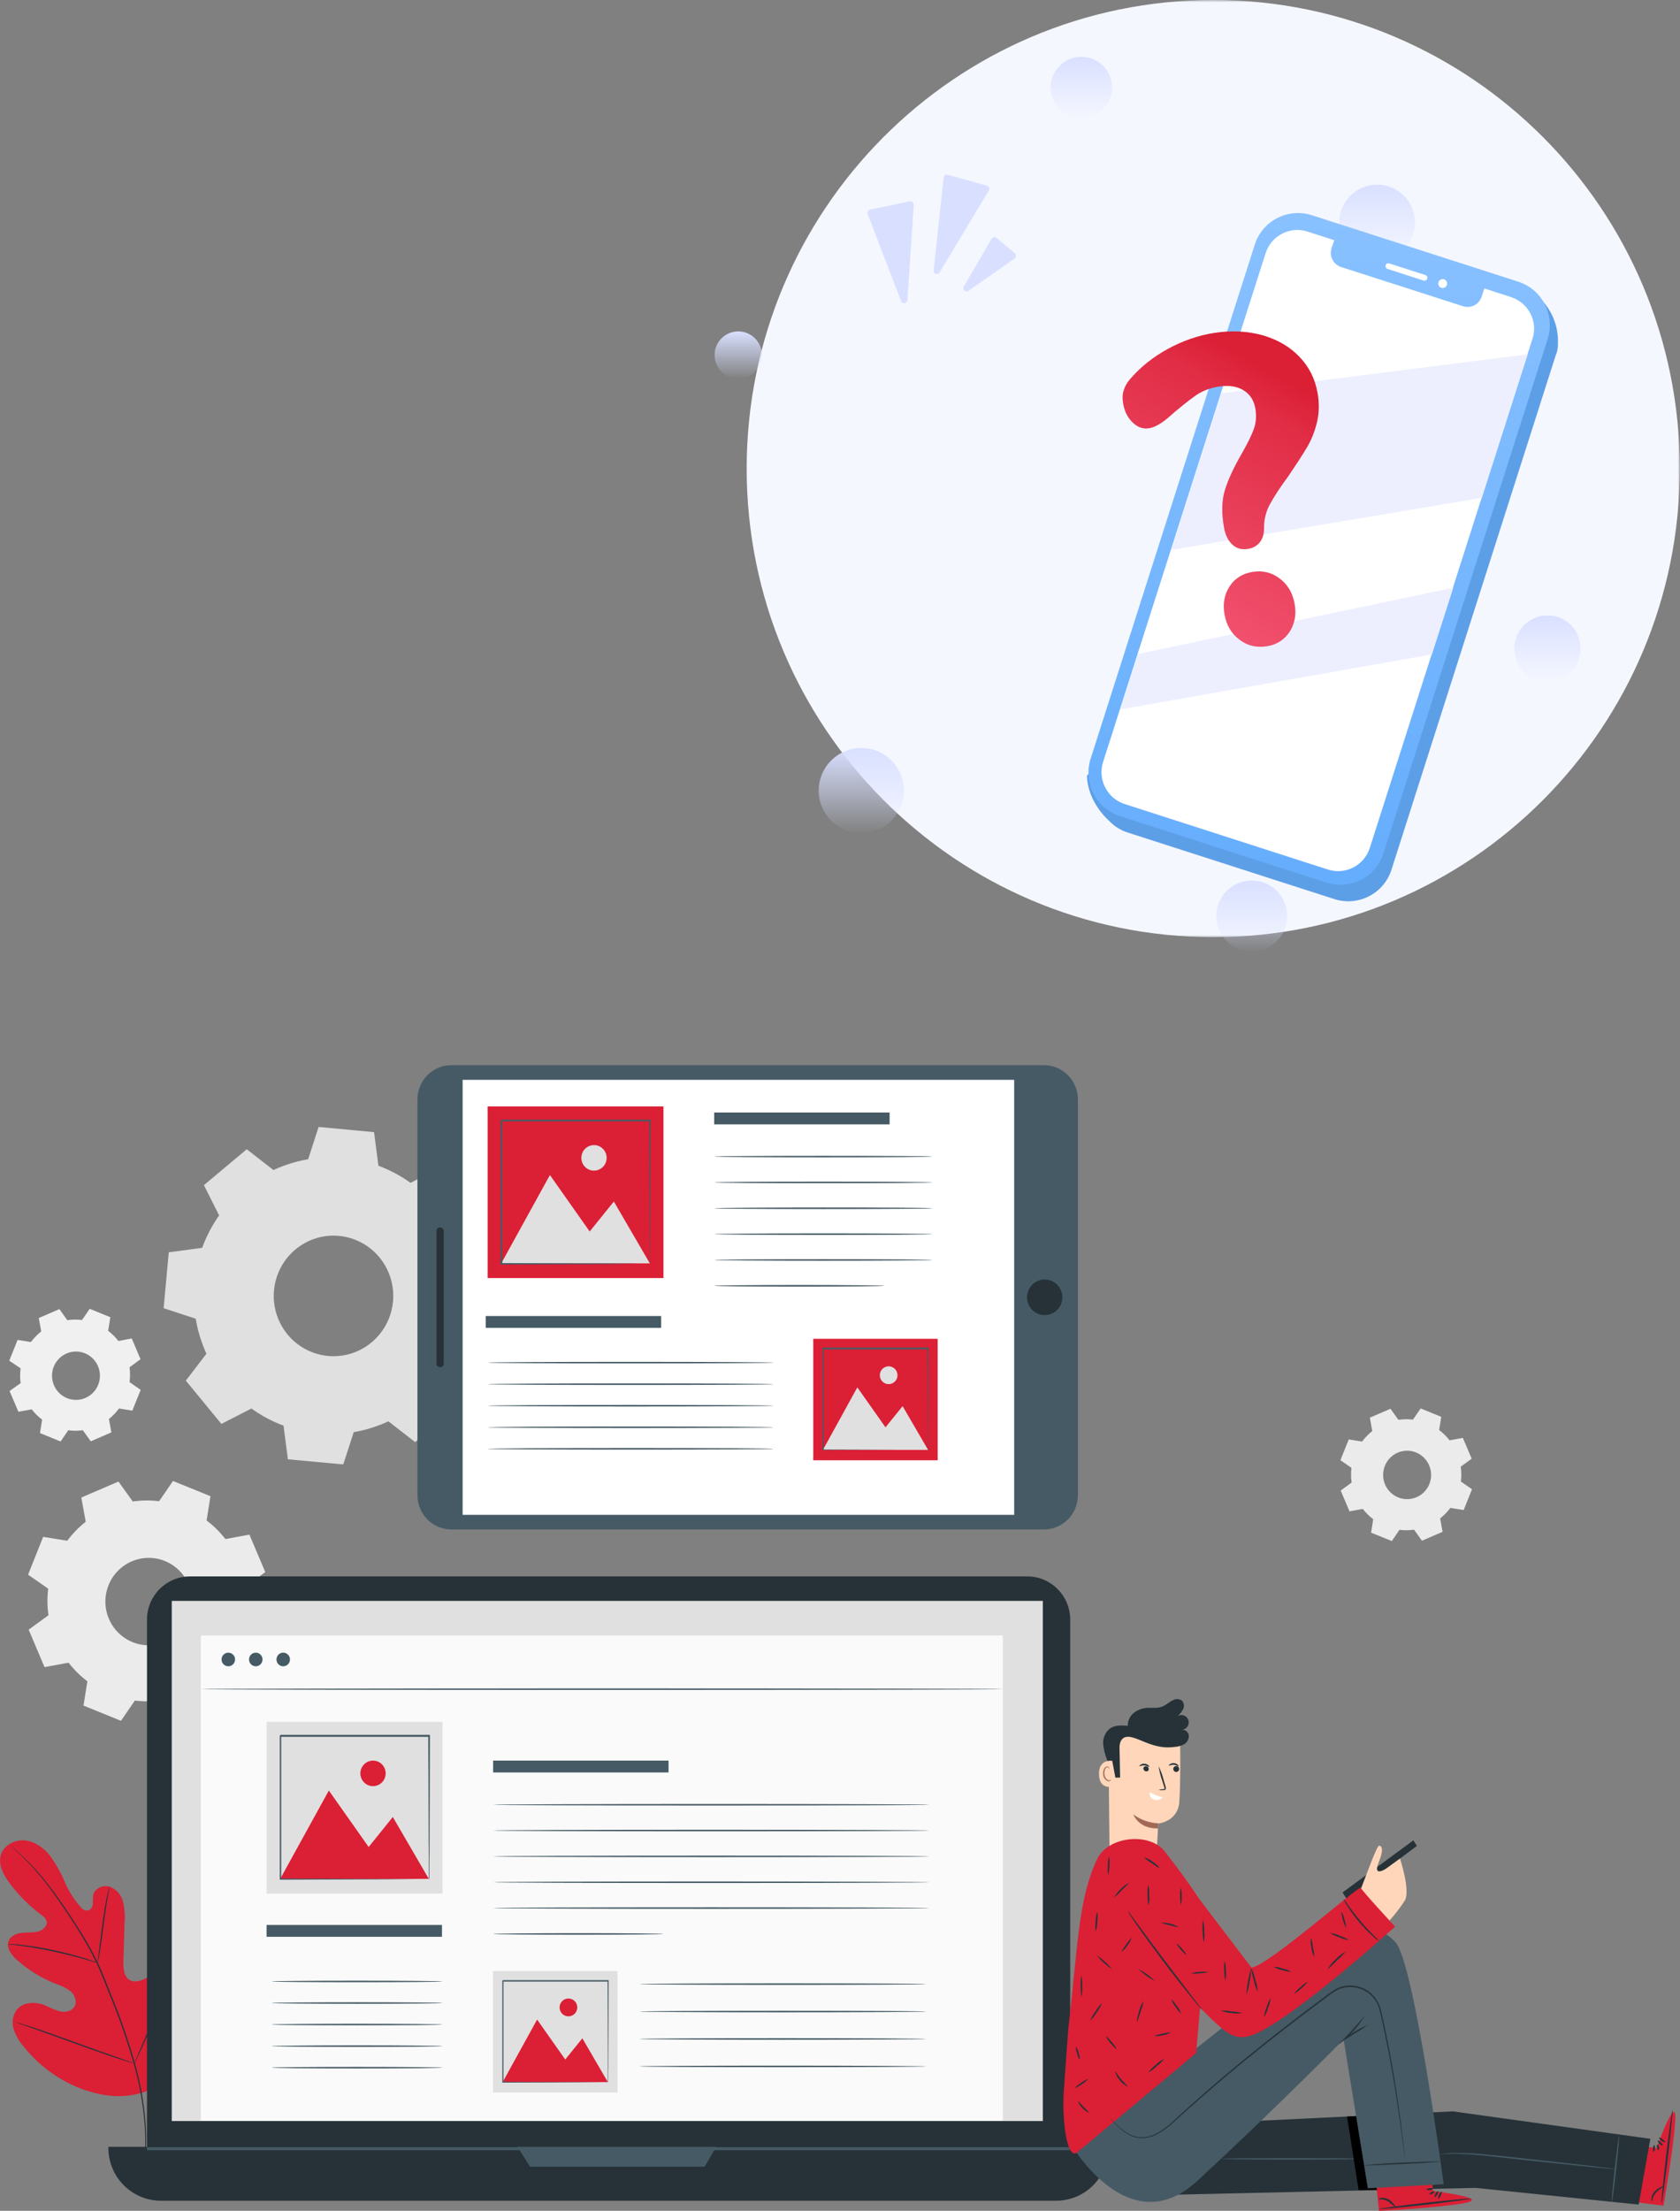 <svg width="355" height="467" viewBox="0 0 355 467" fill="none" xmlns="http://www.w3.org/2000/svg">
<rect x="0" y="0" width="355" height="467" fill="#808080" stroke="none"/>
<g clip-path="url(#clip0_8771_448483)">
<path fill-rule="evenodd" clip-rule="evenodd" d="M304.107 302.076C304.935 302.696 305.676 303.427 306.31 304.247L309.115 303.732L310.982 308.124L308.667 309.812C308.82 310.851 308.832 311.906 308.705 312.949L311.05 314.586L309.29 318.978L306.471 318.52C305.856 319.355 305.132 320.102 304.319 320.741L304.829 323.571L300.474 325.453L298.801 323.125C297.78 323.271 296.745 323.281 295.722 323.156L294.104 325.522L289.718 323.746L290.172 320.904C289.345 320.284 288.604 319.553 287.97 318.733L285.164 319.248L283.298 314.856L285.612 313.168C285.463 312.139 285.45 311.095 285.575 310.063L283.242 308.444L285.003 304.052L287.821 304.51C288.438 303.677 289.162 302.93 289.973 302.289L289.463 299.46L293.818 297.577L295.491 299.911C296.512 299.761 297.547 299.748 298.571 299.874L300.194 297.508L304.549 299.284L304.095 302.126L304.107 302.076ZM299.23 306.813C298.3 306.435 297.279 306.344 296.298 306.552C295.316 306.759 294.418 307.256 293.716 307.978C293.014 308.701 292.541 309.617 292.355 310.611C292.17 311.605 292.28 312.632 292.674 313.562C293.067 314.492 293.725 315.284 294.565 315.837C295.405 316.39 296.388 316.68 297.391 316.669C298.394 316.659 299.371 316.349 300.199 315.778C301.027 315.207 301.668 314.402 302.042 313.463C302.542 312.205 302.526 310.798 301.999 309.552C301.472 308.305 300.476 307.32 299.23 306.813Z" fill="#EBEBEB"/>
<path fill-rule="evenodd" clip-rule="evenodd" d="M43.653 321.174C45.147 322.297 46.484 323.618 47.628 325.101L52.704 324.167L56.057 332.084L51.877 335.134C52.146 337.005 52.167 338.904 51.939 340.78L56.182 343.735L52.997 351.722L47.902 350.869C46.787 352.37 45.479 353.716 44.014 354.872L44.934 359.991L37.083 363.366L34.06 359.15C32.217 359.422 30.347 359.443 28.498 359.213L25.568 363.492L17.643 360.28L18.464 355.148C16.972 354.021 15.636 352.701 14.489 351.22L9.412 352.155L6.059 344.243L10.24 341.194C9.972 339.333 9.953 337.445 10.184 335.579L5.935 332.624L9.12 324.637L14.215 325.459C15.328 323.952 16.638 322.603 18.109 321.45L17.182 316.33L25.033 312.955L28.057 317.171C29.899 316.899 31.77 316.878 33.618 317.108L36.555 312.836L44.474 316.042L43.653 321.18V321.174ZM34.838 329.738C33.157 329.057 31.314 328.894 29.542 329.269C27.769 329.645 26.147 330.542 24.88 331.847C23.613 333.152 22.759 334.807 22.424 336.602C22.09 338.397 22.29 340.252 23.001 341.932C23.712 343.612 24.9 345.041 26.417 346.04C27.933 347.039 29.709 347.561 31.52 347.542C33.331 347.523 35.096 346.963 36.591 345.932C38.086 344.902 39.245 343.447 39.92 341.753C40.369 340.627 40.593 339.424 40.581 338.211C40.568 336.998 40.319 335.799 39.847 334.683C39.375 333.568 38.689 332.557 37.83 331.708C36.971 330.86 35.954 330.19 34.838 329.738Z" fill="#EBEBEB"/>
<path fill-rule="evenodd" clip-rule="evenodd" d="M22.825 281.09C23.649 281.714 24.388 282.446 25.021 283.267L27.833 282.721L29.699 287.113L27.372 288.813C27.512 289.854 27.512 290.909 27.372 291.95L29.724 293.587L27.963 297.979L25.145 297.521C24.537 298.352 23.822 299.097 23.018 299.736L23.534 302.572L19.179 304.454L17.506 302.12C16.484 302.258 15.448 302.258 14.427 302.12L12.803 304.491L8.448 302.716L8.896 299.874C8.07 299.251 7.332 298.519 6.7 297.697L3.888 298.217L2.022 293.826L4.355 292.169C4.215 291.128 4.215 290.073 4.355 289.032L1.953 287.426L3.714 283.034L6.532 283.486C7.155 282.645 7.888 281.891 8.709 281.246L8.193 278.411L12.548 276.528L14.221 278.862C15.252 278.711 16.298 278.7 17.332 278.831L18.955 276.466L23.31 278.241L22.862 281.077L22.825 281.09ZM17.941 285.858C17.012 285.481 15.993 285.392 15.013 285.599C14.033 285.807 13.136 286.303 12.435 287.025C11.735 287.747 11.263 288.662 11.078 289.655C10.893 290.647 11.004 291.673 11.397 292.602C11.79 293.531 12.448 294.321 13.286 294.873C14.125 295.426 15.107 295.715 16.108 295.704C17.11 295.693 18.086 295.383 18.912 294.813C19.739 294.243 20.38 293.439 20.753 292.502C21.001 291.879 21.125 291.214 21.118 290.543C21.111 289.872 20.973 289.209 20.712 288.592C20.451 287.975 20.072 287.416 19.596 286.947C19.121 286.478 18.559 286.108 17.941 285.858Z" fill="#F0F0F0"/>
<path fill-rule="evenodd" clip-rule="evenodd" d="M79.965 246.244C82.375 247.137 84.656 248.353 86.746 249.858L93.091 246.608L100.606 255.743L96.251 261.427C97.333 263.779 98.097 266.267 98.522 268.824L105.278 271.051L104.189 282.871L97.141 283.8C96.25 286.23 95.043 288.53 93.551 290.638L96.774 297.038L87.716 304.623L82.074 300.231C79.742 301.317 77.277 302.087 74.745 302.521L72.537 309.335L60.835 308.256L59.914 301.141C57.501 300.249 55.218 299.034 53.127 297.527L46.782 300.777L39.267 291.636L43.622 285.952C42.545 283.601 41.783 281.115 41.357 278.561L34.576 276.334L35.665 264.526L42.72 263.585C43.604 261.151 44.809 258.849 46.303 256.74L43.087 250.341L52.144 242.762L57.787 247.153C60.118 246.066 62.582 245.298 65.115 244.87L67.324 238.05L79.044 239.148L79.965 246.263V246.244ZM71.641 261.063C69.154 260.829 66.654 261.345 64.457 262.544C62.261 263.743 60.466 265.573 59.3 267.801C58.135 270.029 57.65 272.555 57.909 275.061C58.167 277.566 59.156 279.939 60.751 281.877C62.346 283.816 64.475 285.234 66.87 285.952C69.264 286.67 71.816 286.656 74.202 285.911C76.588 285.167 78.702 283.726 80.276 281.769C81.85 279.813 82.813 277.43 83.044 274.922C83.354 271.559 82.326 268.21 80.188 265.611C78.05 263.012 74.975 261.376 71.641 261.063Z" fill="#E0E0E0"/>
<path d="M30.769 441.835C38.57 436.709 40.511 426.897 40.437 418.025C40.437 416.545 40.623 414.989 39.945 413.677C39.267 412.366 37.643 411.431 36.3 412.027C35.18 412.517 34.67 413.784 34.023 414.826C33.161 416.219 31.925 417.338 30.458 418.05C29.5 418.521 28.324 418.791 27.404 418.251C26.159 417.517 26.029 415.742 26.072 414.28C26.159 411.536 26.244 408.794 26.327 406.055C26.453 404.582 26.337 403.098 25.985 401.663C25.802 400.951 25.452 400.294 24.963 399.748C24.475 399.201 23.863 398.782 23.179 398.526C21.78 398.099 20.025 398.865 19.689 400.295C19.622 400.903 19.595 401.515 19.608 402.127C19.609 402.433 19.52 402.733 19.352 402.987C19.183 403.242 18.944 403.441 18.663 403.558C18.357 403.588 18.048 403.539 17.766 403.415C17.483 403.291 17.238 403.096 17.052 402.849C15.635 401.251 14.488 399.431 13.655 397.459C12.82 395.482 11.755 393.612 10.482 391.888C9.139 390.238 7.254 388.908 5.145 388.751C3.036 388.594 0.74 389.824 0.168 391.888C-0.404 393.952 0.746 396.079 2.034 397.792C3.93 400.33 6.178 402.58 8.709 404.474C9.204 404.763 9.596 405.202 9.829 405.728C10.128 406.713 9.17 407.667 8.187 407.962C7.073 408.301 5.885 408.163 4.728 408.269C3.571 408.376 2.308 408.853 1.848 409.926C1.225 411.413 2.432 413.019 3.652 414.079C6.095 416.217 8.886 417.915 11.901 419.098C13.009 419.432 14.048 419.966 14.968 420.673C15.826 421.457 16.324 422.794 15.77 423.81C15.216 424.826 13.848 425.134 12.716 424.895C11.608 424.553 10.532 424.115 9.499 423.584C7.484 422.768 4.859 422.844 3.515 424.563C3.1 425.15 2.827 425.827 2.719 426.54C2.611 427.252 2.671 427.981 2.893 428.666C3.357 430.029 4.089 431.284 5.045 432.355C8.185 436.293 12.301 439.324 16.977 441.139C21.649 442.877 26.004 443.422 30.726 441.829" fill="#DB1F35"/>
<path d="M2.339 389.918C2.381 389.972 2.429 390.02 2.482 390.062L2.911 390.464C3.291 390.815 3.844 391.33 4.547 392.013C6.531 393.938 8.37 396.01 10.047 398.212C11.111 399.605 12.218 401.173 13.375 402.886C14.532 404.599 15.745 406.431 16.958 408.407C18.239 410.466 19.406 412.594 20.455 414.782C20.996 415.924 21.475 417.109 21.966 418.326L23.441 422.003C25.35 426.667 26.995 431.437 28.368 436.289C29.472 440.252 30.197 444.313 30.533 448.416C30.756 451.184 30.735 453.966 30.47 456.729C30.371 457.708 30.277 458.467 30.197 458.976C30.159 459.22 30.134 459.415 30.116 459.559C30.097 459.703 30.116 459.76 30.116 459.76C30.142 459.698 30.158 459.632 30.166 459.565C30.166 459.421 30.228 459.233 30.271 458.988C30.377 458.48 30.483 457.733 30.601 456.742C30.906 453.973 30.956 451.182 30.75 448.404C30.43 444.285 29.716 440.206 28.616 436.226C27.25 431.363 25.61 426.583 23.702 421.909C23.196 420.654 22.702 419.424 22.221 418.22C21.73 417.009 21.245 415.811 20.697 414.669C19.644 412.472 18.468 410.338 17.176 408.276C15.932 406.293 14.731 404.461 13.568 402.754C12.405 401.048 11.285 399.479 10.202 398.093C8.502 395.894 6.63 393.836 4.603 391.938C3.888 391.26 3.322 390.759 2.93 390.42L2.482 390.043L2.339 389.918Z" fill="#263238"/>
<path d="M20.616 414.656C20.692 414.454 20.744 414.243 20.772 414.029C20.865 413.627 20.971 413.038 21.089 412.31C21.338 410.848 21.605 408.821 21.892 406.582C22.178 404.342 22.476 402.328 22.744 400.879C22.875 400.151 22.986 399.561 23.067 399.16C23.123 398.955 23.156 398.744 23.167 398.532C23.077 398.733 23.01 398.943 22.968 399.16C22.85 399.555 22.713 400.138 22.557 400.866C22.24 402.315 21.935 404.336 21.624 406.575C21.313 408.815 21.095 410.779 20.902 412.303C20.809 412.994 20.735 413.558 20.672 414.041C20.63 414.243 20.612 414.45 20.616 414.656Z" fill="#263238"/>
<path d="M1.698 410.666C1.945 410.725 2.197 410.761 2.451 410.773C2.942 410.829 3.645 410.904 4.51 411.024C6.246 411.256 8.635 411.651 11.248 412.209C13.86 412.768 16.224 413.376 17.892 413.866C18.731 414.104 19.409 414.311 19.876 414.455C20.116 414.544 20.364 414.612 20.616 414.656C20.393 414.532 20.157 414.431 19.913 414.355C19.453 414.179 18.781 413.941 17.941 413.677C16.268 413.144 13.929 412.504 11.303 411.94C9.067 411.455 6.808 411.084 4.535 410.829C3.664 410.71 2.955 410.71 2.488 410.666C2.226 410.64 1.961 410.64 1.698 410.666Z" fill="#263238"/>
<path d="M28.38 435.875C28.436 435.806 28.482 435.73 28.517 435.649L28.859 434.971C29.151 434.382 29.556 433.516 30.041 432.462C31.012 430.322 32.256 427.317 33.587 423.979C34.918 420.642 36.132 417.636 37.052 415.472C37.506 414.424 37.88 413.558 38.153 412.912L38.452 412.216C38.501 412.137 38.541 412.053 38.57 411.965C38.57 411.965 38.514 412.04 38.433 412.191L38.091 412.868C37.799 413.458 37.394 414.324 36.909 415.378C35.939 417.517 34.694 420.522 33.363 423.86C32.032 427.198 30.788 430.203 29.861 432.368C29.407 433.415 29.033 434.281 28.76 434.927L28.461 435.624C28.425 435.704 28.398 435.788 28.38 435.875Z" fill="#263238"/>
<path d="M3.328 427.167C3.406 427.212 3.49 427.248 3.577 427.273L4.305 427.537L6.986 428.472C9.251 429.262 12.367 430.398 15.807 431.646C19.248 432.895 22.377 434.005 24.66 434.752C25.805 435.122 26.732 435.417 27.372 435.605L28.119 435.818C28.204 435.846 28.291 435.865 28.38 435.875C28.38 435.875 28.299 435.825 28.131 435.762L27.41 435.505L24.722 434.551C22.458 433.773 19.341 432.669 15.901 431.414C12.461 430.159 9.331 429.036 7.048 428.277C5.904 427.913 4.977 427.65 4.355 427.436L3.608 427.223C3.421 427.173 3.328 427.154 3.328 427.167Z" fill="#263238"/>
<path d="M88.208 232.246V315.828C88.208 319.83 91.425 323.075 95.393 323.075H220.584C224.553 323.075 227.77 319.83 227.77 315.828V232.246C227.77 228.244 224.553 225 220.584 225H95.393C91.425 225 88.208 228.244 88.208 232.246Z" fill="#455A64"/>
<path d="M97.757 228.099V319.988H214.307V228.099H97.757Z" fill="white"/>
<path d="M220.759 270.273C221.497 270.273 222.219 270.494 222.832 270.907C223.446 271.321 223.925 271.909 224.207 272.597C224.49 273.285 224.564 274.042 224.419 274.772C224.275 275.502 223.92 276.173 223.398 276.699C222.876 277.226 222.211 277.584 221.487 277.73C220.763 277.875 220.012 277.8 219.33 277.515C218.648 277.23 218.065 276.748 217.655 276.129C217.245 275.51 217.026 274.782 217.026 274.037C217.026 273.039 217.419 272.082 218.119 271.376C218.819 270.67 219.769 270.273 220.759 270.273Z" fill="#263238"/>
<path d="M92.226 260.034V288.041C92.226 288.464 92.566 288.806 92.985 288.806H93.01C93.429 288.806 93.769 288.464 93.769 288.041V260.034C93.769 259.611 93.429 259.268 93.01 259.268H92.985C92.566 259.268 92.226 259.611 92.226 260.034Z" fill="#263238"/>
<path d="M187.98 235.001H150.915V237.504H187.98V235.001Z" fill="#455A64"/>
<path d="M139.699 277.99H102.634V280.493H139.699V277.99Z" fill="#455A64"/>
<path d="M197.013 244.311C197.013 244.399 186.692 244.474 173.964 244.474C161.236 244.474 150.946 244.399 150.946 244.311C150.946 244.223 161.261 244.148 173.964 244.148C186.667 244.148 197.013 244.217 197.013 244.311Z" fill="#455A64"/>
<path d="M197.013 249.77C197.013 249.864 186.692 249.933 173.964 249.933C161.236 249.933 150.946 249.864 150.946 249.77C150.946 249.676 161.261 249.607 173.964 249.607C186.667 249.607 197.013 249.682 197.013 249.77Z" fill="#455A64"/>
<path d="M197.013 255.234C197.013 255.322 186.692 255.397 173.964 255.397C161.236 255.397 150.946 255.322 150.946 255.234C150.946 255.147 161.261 255.065 173.964 255.065C186.667 255.065 197.013 255.115 197.013 255.234Z" fill="#455A64"/>
<path d="M197.013 260.693C197.013 260.78 186.692 260.856 173.964 260.856C161.236 260.856 150.946 260.78 150.946 260.693C150.946 260.605 161.261 260.53 173.964 260.53C186.667 260.53 197.013 260.599 197.013 260.693Z" fill="#455A64"/>
<path d="M197.013 266.151C197.013 266.239 186.692 266.314 173.964 266.314C161.236 266.314 150.946 266.239 150.946 266.151C150.946 266.063 161.261 265.988 173.964 265.988C186.667 265.988 197.013 266.063 197.013 266.151Z" fill="#455A64"/>
<path d="M186.904 271.609C186.904 271.704 178.848 271.773 168.907 271.773C158.965 271.773 150.915 271.704 150.915 271.609C150.915 271.515 158.972 271.427 168.907 271.427C178.841 271.427 186.904 271.522 186.904 271.609Z" fill="#455A64"/>
<path d="M163.507 287.834C163.507 287.928 149.97 287.997 133.279 287.997C116.588 287.997 103.038 287.928 103.038 287.834C103.038 287.74 116.575 287.671 133.279 287.671C149.982 287.671 163.507 287.74 163.507 287.834Z" fill="#455A64"/>
<path d="M163.507 292.389C163.507 292.477 149.97 292.552 133.279 292.552C116.588 292.552 103.038 292.477 103.038 292.389C103.038 292.301 116.575 292.226 133.279 292.226C149.982 292.226 163.507 292.295 163.507 292.389Z" fill="#455A64"/>
<path d="M163.507 296.937C163.507 297.032 149.97 297.101 133.279 297.101C116.588 297.101 103.038 297.032 103.038 296.937C103.038 296.843 116.575 296.774 133.279 296.774C149.982 296.774 163.507 296.85 163.507 296.937Z" fill="#455A64"/>
<path d="M163.507 301.492C163.507 301.58 149.97 301.655 133.279 301.655C116.588 301.655 103.038 301.58 103.038 301.492C103.038 301.405 116.575 301.329 133.279 301.329C149.982 301.329 163.507 301.398 163.507 301.492Z" fill="#455A64"/>
<path d="M163.507 306.041C163.507 306.135 149.97 306.204 133.279 306.204C116.588 306.204 103.038 306.135 103.038 306.041C103.038 305.947 116.575 305.878 133.279 305.878C149.982 305.878 163.507 305.934 163.507 306.041Z" fill="#455A64"/>
<path d="M140.197 233.715H103.038V269.972H140.197V233.715Z" fill="#DB1F35"/>
<path d="M105.919 266.866L116.202 248.207L124.607 260.134L129.714 253.804L137.316 266.866H105.919Z" fill="#E0E0E0"/>
<path d="M128.19 244.581C128.19 245.115 128.033 245.636 127.739 246.08C127.445 246.524 127.027 246.869 126.539 247.074C126.05 247.278 125.512 247.331 124.993 247.227C124.474 247.123 123.998 246.866 123.623 246.489C123.249 246.111 122.995 245.631 122.891 245.107C122.788 244.584 122.841 244.042 123.044 243.549C123.246 243.056 123.589 242.634 124.029 242.338C124.469 242.042 124.986 241.883 125.515 241.883C126.224 241.883 126.905 242.168 127.407 242.673C127.908 243.179 128.19 243.866 128.19 244.581Z" fill="#E0E0E0"/>
<path d="M137.316 266.967C137.313 266.917 137.313 266.866 137.316 266.816C137.316 266.709 137.316 266.571 137.316 266.396C137.316 266.013 137.316 265.467 137.316 264.765C137.316 263.328 137.316 261.245 137.273 258.61C137.273 253.315 137.229 245.767 137.198 236.714L137.347 236.87H105.956C105.913 236.908 106.286 236.532 106.13 236.695V244.851C106.13 247.519 106.13 250.125 106.13 252.668C106.13 257.744 106.13 262.544 106.13 266.96L105.975 266.804L128.675 266.885L135.083 266.923H136.781H137.217H137.372C137.372 266.923 137.329 266.923 137.235 266.923H136.812H135.145L128.719 267.036L105.919 267.117H105.757V266.96C105.757 262.569 105.757 257.744 105.757 252.668C105.757 250.129 105.757 247.524 105.757 244.851V236.695C105.602 236.852 105.969 236.469 105.937 236.513H137.329H137.484V236.663C137.484 245.761 137.422 253.333 137.403 258.654C137.403 261.282 137.403 263.347 137.366 264.777C137.366 265.467 137.366 266.001 137.366 266.377C137.366 266.546 137.366 266.684 137.366 266.785C137.366 266.885 137.322 266.973 137.316 266.967Z" fill="#455A64"/>
<path d="M198.145 282.802H171.849V308.463H198.145V282.802Z" fill="#DB1F35"/>
<path d="M173.89 306.267L181.162 293.06L187.115 301.499L190.73 297.019L196.111 306.267H173.89Z" fill="#E0E0E0"/>
<path d="M189.647 290.494C189.647 290.866 189.538 291.23 189.333 291.54C189.128 291.849 188.836 292.091 188.495 292.233C188.154 292.376 187.779 292.413 187.417 292.34C187.055 292.268 186.722 292.088 186.461 291.825C186.2 291.562 186.023 291.226 185.951 290.861C185.879 290.496 185.915 290.118 186.057 289.774C186.198 289.43 186.437 289.136 186.744 288.929C187.051 288.722 187.412 288.612 187.781 288.612C188.276 288.612 188.751 288.81 189.101 289.163C189.451 289.516 189.647 289.995 189.647 290.494Z" fill="#E0E0E0"/>
<path d="M196.111 306.336C196.111 306.336 196.111 306.298 196.111 306.229C196.111 306.16 196.111 306.054 196.111 305.928C196.111 305.658 196.111 305.301 196.111 304.774C196.111 303.757 196.111 302.264 196.08 300.42C196.08 296.655 196.08 291.335 196.024 284.923L196.136 285.036H173.914L174.039 284.91V290.664C174.039 292.55 174.039 294.392 174.039 296.191C174.039 299.786 174.039 303.186 174.039 306.311L173.933 306.198L189.996 306.254H194.531H195.732H194.55H190.046L173.908 306.305H173.796V306.198C173.796 303.061 173.796 299.673 173.796 296.078V284.785L173.921 284.653H196.142H196.248V284.76C196.248 291.197 196.204 296.561 196.192 300.325C196.192 302.208 196.192 303.644 196.192 304.661C196.192 305.144 196.192 305.52 196.192 305.79C196.192 305.909 196.192 306.003 196.192 306.079C196.192 306.154 196.111 306.336 196.111 306.336Z" fill="#455A64"/>
<path d="M217.082 332.994H40.126C35.12 332.994 31.061 337.087 31.061 342.135V453.956C31.061 459.005 35.12 463.098 40.126 463.098H217.082C222.088 463.098 226.146 459.005 226.146 453.956V342.135C226.146 337.087 222.088 332.994 217.082 332.994Z" fill="#263238"/>
<path d="M22.899 453.48H234.258V453.699C234.258 456.661 233.091 459.502 231.015 461.596C228.938 463.69 226.122 464.867 223.185 464.867H33.973C31.036 464.867 28.22 463.69 26.143 461.596C24.066 459.502 22.899 456.661 22.899 453.699V453.48Z" fill="#263238"/>
<path d="M220.36 338.164H36.293V448.034H220.36V338.164Z" fill="#E0E0E0"/>
<path d="M109.371 453.48L111.991 457.683H148.9L151.332 453.48H109.371Z" fill="#455A64"/>
<path d="M211.9 345.479H42.434V447.99H211.9V345.479Z" fill="#FAFAFA"/>
<path d="M49.669 350.536C49.669 350.82 49.585 351.098 49.428 351.334C49.272 351.571 49.049 351.755 48.789 351.863C48.529 351.972 48.242 352.001 47.966 351.945C47.69 351.89 47.436 351.753 47.237 351.552C47.037 351.351 46.902 351.095 46.847 350.816C46.792 350.538 46.82 350.249 46.928 349.986C47.036 349.724 47.218 349.499 47.453 349.342C47.687 349.184 47.962 349.099 48.244 349.099C48.431 349.099 48.617 349.135 48.79 349.207C48.963 349.279 49.121 349.385 49.253 349.518C49.386 349.652 49.49 349.811 49.562 349.985C49.633 350.16 49.669 350.347 49.669 350.536Z" fill="#455A64"/>
<path d="M55.473 350.536C55.473 350.82 55.389 351.098 55.233 351.334C55.076 351.571 54.854 351.755 54.593 351.863C54.333 351.972 54.047 352.001 53.77 351.945C53.494 351.89 53.24 351.753 53.041 351.552C52.842 351.351 52.706 351.095 52.651 350.816C52.596 350.538 52.624 350.249 52.732 349.986C52.84 349.724 53.022 349.499 53.257 349.341C53.491 349.184 53.766 349.099 54.048 349.099C54.235 349.099 54.42 349.137 54.593 349.209C54.766 349.281 54.923 349.387 55.056 349.52C55.188 349.654 55.293 349.812 55.364 349.986C55.436 350.161 55.473 350.347 55.473 350.536Z" fill="#455A64"/>
<path d="M61.271 350.536C61.271 350.821 61.187 351.099 61.03 351.335C60.873 351.571 60.651 351.756 60.39 351.864C60.129 351.973 59.842 352.001 59.566 351.945C59.289 351.889 59.036 351.751 58.837 351.55C58.638 351.348 58.502 351.092 58.448 350.813C58.394 350.533 58.423 350.244 58.532 349.982C58.641 349.72 58.824 349.496 59.059 349.338C59.294 349.181 59.57 349.098 59.852 349.099C60.039 349.099 60.224 349.137 60.397 349.209C60.569 349.281 60.726 349.387 60.858 349.521C60.989 349.654 61.094 349.812 61.165 349.987C61.236 350.161 61.272 350.348 61.271 350.536Z" fill="#455A64"/>
<path d="M211.9 356.81C211.9 356.898 173.952 356.973 127.17 356.973C80.388 356.973 42.434 356.898 42.434 356.81C42.434 356.722 80.382 356.647 127.17 356.647C173.958 356.647 211.9 356.716 211.9 356.81Z" fill="#455A64"/>
<path d="M226.146 453.561H31.061V454.188H226.146V453.561Z" fill="#455A64"/>
<path d="M93.396 406.613H56.331V409.116H93.396V406.613Z" fill="#455A64"/>
<path d="M141.267 371.899H104.202V374.402H141.267V371.899Z" fill="#455A64"/>
<path d="M196.397 381.222C196.397 381.31 175.756 381.385 150.3 381.385C124.843 381.385 104.202 381.31 104.202 381.222C104.202 381.134 124.837 381.059 150.3 381.059C175.762 381.059 196.397 381.122 196.397 381.222Z" fill="#455A64"/>
<path d="M196.397 386.668C196.397 386.762 175.756 386.831 150.3 386.831C124.843 386.831 104.202 386.762 104.202 386.668C104.202 386.574 124.837 386.505 150.3 386.505C175.762 386.505 196.397 386.58 196.397 386.668Z" fill="#455A64"/>
<path d="M196.397 392.133C196.397 392.22 175.756 392.296 150.3 392.296C124.843 392.296 104.202 392.22 104.202 392.133C104.202 392.045 124.837 391.969 150.3 391.969C175.762 391.969 196.397 392.039 196.397 392.133Z" fill="#455A64"/>
<path d="M196.397 397.591C196.397 397.679 175.756 397.754 150.3 397.754C124.843 397.754 104.202 397.679 104.202 397.591C104.202 397.503 124.837 397.428 150.3 397.428C175.762 397.428 196.397 397.535 196.397 397.591Z" fill="#455A64"/>
<path d="M196.397 403.049C196.397 403.143 175.756 403.212 150.3 403.212C124.843 403.212 104.202 403.143 104.202 403.049C104.202 402.955 124.837 402.886 150.3 402.886C175.762 402.886 196.397 402.961 196.397 403.049Z" fill="#455A64"/>
<path d="M140.19 408.514C140.19 408.602 132.134 408.677 122.199 408.677C112.264 408.677 104.202 408.602 104.202 408.514C104.202 408.426 112.258 408.351 122.199 408.351C132.14 408.351 140.19 408.42 140.19 408.514Z" fill="#455A64"/>
<path d="M195.719 419.111C195.719 419.198 182.157 419.274 165.423 419.274C148.688 419.274 135.126 419.198 135.126 419.111C135.126 419.023 148.688 418.948 165.423 418.948C182.157 418.948 195.719 419.017 195.719 419.111Z" fill="#455A64"/>
<path d="M195.719 424.908C195.719 424.996 182.157 425.071 165.423 425.071C148.688 425.071 135.126 424.996 135.126 424.908C135.126 424.82 148.688 424.745 165.423 424.745C182.157 424.745 195.719 424.814 195.719 424.908Z" fill="#455A64"/>
<path d="M195.719 430.699C195.719 430.793 182.157 430.862 165.423 430.862C148.688 430.862 135.126 430.793 135.126 430.699C135.126 430.605 148.688 430.536 165.423 430.536C182.157 430.536 195.719 430.611 195.719 430.699Z" fill="#455A64"/>
<path d="M195.719 436.496C195.719 436.59 182.157 436.659 165.423 436.659C148.688 436.659 135.126 436.59 135.126 436.496C135.126 436.402 148.688 436.333 165.423 436.333C182.157 436.333 195.719 436.433 195.719 436.496Z" fill="#455A64"/>
<path d="M93.489 418.552C93.489 418.646 85.402 418.715 75.448 418.715C65.495 418.715 57.407 418.646 57.407 418.552C57.407 418.458 65.495 418.389 75.448 418.389C85.402 418.389 93.489 418.464 93.489 418.552Z" fill="#455A64"/>
<path d="M93.489 423.107C93.489 423.195 85.402 423.27 75.448 423.27C65.495 423.27 57.407 423.195 57.407 423.107C57.407 423.019 65.495 422.944 75.448 422.944C85.402 422.944 93.489 423.013 93.489 423.107Z" fill="#455A64"/>
<path d="M93.489 427.65C93.489 427.744 85.402 427.813 75.448 427.813C65.495 427.813 57.407 427.744 57.407 427.65C57.407 427.555 65.495 427.486 75.448 427.486C85.402 427.486 93.489 427.568 93.489 427.65Z" fill="#455A64"/>
<path d="M93.489 432.211C93.489 432.299 85.402 432.374 75.448 432.374C65.495 432.374 57.407 432.299 57.407 432.211C57.407 432.123 65.495 432.048 75.448 432.048C85.402 432.048 93.489 432.123 93.489 432.211Z" fill="#455A64"/>
<path d="M93.489 436.759C93.489 436.854 85.402 436.923 75.448 436.923C65.495 436.923 57.407 436.854 57.407 436.759C57.407 436.665 65.495 436.596 75.448 436.596C85.402 436.596 93.489 436.672 93.489 436.759Z" fill="#455A64"/>
<path d="M93.489 363.724H56.331V399.981H93.489V363.724Z" fill="#E0E0E0"/>
<path d="M59.212 396.882L69.489 378.223L77.899 390.15L83.007 383.813L90.609 396.882H59.212Z" fill="#DB1F35"/>
<path d="M81.495 374.597C81.495 375.13 81.338 375.652 81.044 376.096C80.75 376.539 80.333 376.885 79.844 377.089C79.355 377.293 78.817 377.347 78.298 377.243C77.779 377.139 77.303 376.882 76.929 376.504C76.555 376.127 76.3 375.646 76.197 375.123C76.093 374.6 76.146 374.057 76.349 373.564C76.551 373.071 76.894 372.65 77.334 372.354C77.774 372.057 78.291 371.899 78.82 371.899C79.172 371.898 79.52 371.967 79.845 372.103C80.17 372.238 80.465 372.437 80.713 372.687C80.962 372.938 81.159 373.236 81.293 373.563C81.427 373.891 81.496 374.242 81.495 374.597Z" fill="#DB1F35"/>
<path d="M90.609 396.982C90.605 396.932 90.605 396.882 90.609 396.832C90.609 396.725 90.609 396.587 90.609 396.411C90.609 396.022 90.609 395.477 90.609 394.78C90.609 393.343 90.609 391.261 90.572 388.619C90.572 383.324 90.522 375.783 90.491 366.729L90.646 366.88H59.249L59.423 366.71V374.867C59.423 377.533 59.423 380.143 59.423 382.678C59.423 387.76 59.423 392.559 59.423 396.976L59.274 396.819L81.974 396.901L88.376 396.938H90.074H90.516H90.671H90.534H90.105H88.438L82.074 396.982L59.274 397.064H59.118V396.907C59.118 392.515 59.118 387.691 59.118 382.609C59.118 380.099 59.118 377.464 59.118 374.798V366.641C58.963 366.798 59.336 366.416 59.299 366.459H90.696H90.845V366.61C90.845 375.707 90.789 383.28 90.771 388.569C90.771 391.191 90.74 393.262 90.727 394.692C90.727 395.376 90.727 395.947 90.727 396.292C90.727 396.462 90.727 396.593 90.727 396.7C90.702 396.8 90.662 396.895 90.609 396.982Z" fill="#455A64"/>
<path d="M130.479 416.344H104.183V442.004H130.479V416.344Z" fill="#E0E0E0"/>
<path d="M106.217 439.809L113.496 426.602L119.443 435.04L123.058 430.561L128.439 439.809H106.217Z" fill="#DB1F35"/>
<path d="M121.981 424.036C121.981 424.407 121.873 424.769 121.669 425.078C121.465 425.387 121.176 425.628 120.836 425.771C120.497 425.915 120.124 425.954 119.762 425.884C119.401 425.814 119.069 425.637 118.806 425.377C118.544 425.117 118.364 424.785 118.289 424.422C118.213 424.059 118.246 423.681 118.382 423.337C118.519 422.993 118.753 422.696 119.056 422.486C119.359 422.275 119.716 422.16 120.084 422.154C120.332 422.149 120.578 422.195 120.808 422.288C121.038 422.38 121.247 422.518 121.424 422.694C121.601 422.869 121.741 423.078 121.837 423.308C121.932 423.539 121.982 423.786 121.981 424.036Z" fill="#DB1F35"/>
<path d="M128.439 439.878C128.436 439.842 128.436 439.806 128.439 439.771C128.439 439.696 128.439 439.595 128.439 439.476C128.439 439.2 128.439 438.817 128.439 438.322C128.439 437.299 128.439 435.812 128.439 433.961C128.439 430.197 128.402 424.876 128.383 418.471L128.489 418.577H106.273C106.242 418.577 106.504 418.339 106.392 418.452V429.745C106.392 433.334 106.392 436.734 106.392 439.859L106.28 439.746L122.349 439.802L126.877 439.834H128.078H126.902L122.392 439.865L106.255 439.921H106.149V439.809C106.149 436.672 106.149 433.284 106.149 429.695C106.149 427.892 106.149 426.048 106.149 424.161V418.408L106.28 418.276H128.495H128.601V418.389C128.601 424.826 128.563 430.184 128.551 433.949C128.551 435.831 128.551 437.268 128.52 438.284C128.52 438.767 128.52 439.15 128.52 439.413C128.52 439.532 128.52 439.627 128.52 439.702C128.504 439.765 128.476 439.824 128.439 439.878Z" fill="#455A64"/>
<path d="M350.056 453.731L343.835 452.984L342.379 464.748L351.487 465.921L351.624 465.193C352.202 461.975 354.348 448.774 353.969 446.522C353.527 444.025 350.056 453.731 350.056 453.731Z" fill="#DB1F35"/>
<path d="M353.415 445.694C353.527 445.694 353.098 450.117 352.464 455.544C351.829 460.971 351.219 465.362 351.107 465.35C350.995 465.337 351.425 460.958 352.059 455.5C352.694 450.041 353.31 445.681 353.415 445.694Z" fill="#263238"/>
<path d="M351.356 453.178C351.288 453.272 350.964 453.147 350.672 452.852C350.379 452.557 350.243 452.225 350.33 452.168C350.417 452.112 350.678 452.3 350.952 452.564C351.225 452.827 351.418 453.091 351.356 453.178Z" fill="#263238"/>
<path d="M351.854 452.482C351.798 452.576 351.431 452.482 351.07 452.2C350.709 451.917 350.516 451.572 350.591 451.516C350.666 451.459 350.977 451.622 351.313 451.88C351.649 452.137 351.904 452.382 351.854 452.482Z" fill="#263238"/>
<path d="M351.487 461.799C351.487 461.849 351.331 462.006 351.02 462.232C350.626 462.505 350.258 462.814 349.919 463.154C349.6 463.496 349.37 463.912 349.247 464.365C349.166 464.71 349.185 464.948 349.123 464.992C349.061 465.036 348.949 464.773 348.967 464.365C349.018 463.824 349.251 463.317 349.627 462.928C349.982 462.553 350.404 462.249 350.871 462.031C351.226 461.824 351.487 461.755 351.487 461.799Z" fill="#263238"/>
<path d="M350.187 453.003C350.286 452.959 350.485 453.191 350.56 453.542C350.635 453.894 350.56 454.17 350.448 454.17C350.336 454.17 350.236 453.919 350.168 453.611C350.1 453.304 350.081 453.053 350.187 453.003Z" fill="#263238"/>
<path d="M349.564 453.116C349.676 453.116 349.732 453.448 349.689 453.844C349.645 454.239 349.527 454.546 349.415 454.527C349.303 454.509 349.253 454.182 349.291 453.8C349.328 453.417 349.452 453.116 349.564 453.116Z" fill="#263238"/>
<path d="M346.261 465.682L311.778 462.156L240.28 463.769L259.291 448.31L307.013 445.995L348.737 451.792L346.261 465.682Z" fill="#263238"/>
<path d="M287.977 456.027C287.977 456.115 281.264 456.19 272.99 456.19C264.716 456.19 257.998 456.115 257.998 456.027C257.998 455.939 264.71 455.864 272.99 455.864C281.27 455.864 287.977 455.933 287.977 456.027Z" fill="#455A64"/>
<path d="M284.642 447.08L287.093 462.633H291.796L288.219 446.904L284.642 447.08Z" fill="black"/>
<path d="M302.845 462.834L302.148 456.56L290.465 457.815L291.386 467.019L292.114 466.987C295.361 466.831 308.593 465.933 310.683 465.049C313.01 464.039 302.845 462.834 302.845 462.834Z" fill="#DB1F35"/>
<path d="M310.895 464.421C310.895 464.528 306.54 465.112 301.159 465.72C295.778 466.329 291.398 466.73 291.386 466.624C291.373 466.517 295.74 465.927 301.115 465.319C306.49 464.71 310.882 464.308 310.895 464.421Z" fill="#263238"/>
<path d="M303.193 464.095C303.094 464.058 303.137 463.706 303.355 463.349C303.573 462.991 303.853 462.79 303.933 462.859C304.014 462.928 303.89 463.229 303.697 463.562C303.504 463.894 303.299 464.139 303.193 464.095Z" fill="#263238"/>
<path d="M303.983 464.428C303.877 464.396 303.89 464.014 304.076 463.593C304.263 463.173 304.537 462.909 304.63 462.966C304.723 463.022 304.63 463.367 304.443 463.756C304.257 464.145 304.089 464.459 303.983 464.428Z" fill="#263238"/>
<path d="M294.876 466.184C294.832 466.222 294.639 466.078 294.353 465.827C293.998 465.5 293.615 465.206 293.208 464.948C292.807 464.714 292.353 464.585 291.89 464.572C291.535 464.572 291.311 464.641 291.267 464.572C291.224 464.503 291.442 464.346 291.852 464.271C292.385 464.198 292.926 464.308 293.389 464.585C293.831 464.854 294.221 465.203 294.54 465.613C294.82 465.921 294.938 466.147 294.876 466.184Z" fill="#263238"/>
<path d="M303.1 462.909C303.162 462.997 302.982 463.248 302.664 463.399C302.347 463.549 302.042 463.543 302.042 463.436C302.042 463.33 302.235 463.173 302.515 463.035C302.795 462.897 303.031 462.821 303.1 462.909Z" fill="#263238"/>
<path d="M302.845 462.326C302.845 462.433 302.565 462.564 302.173 462.614C301.781 462.665 301.457 462.614 301.451 462.502C301.445 462.389 301.75 462.257 302.123 462.213C302.496 462.169 302.826 462.213 302.845 462.326Z" fill="#263238"/>
<path d="M234.451 391.072L244.405 390.89C244.535 389.723 244.728 385.2 244.728 385.2C244.728 385.2 248.896 384.811 249.201 380.651C249.506 376.491 249.375 366.886 249.375 366.886C247.09 365.725 244.54 365.199 241.986 365.363C239.433 365.528 236.969 366.376 234.849 367.821L234.227 368.254L234.451 391.072Z" fill="#FFD6BA"/>
<path d="M248.007 373.982C247.938 373.861 247.911 373.72 247.93 373.582C247.95 373.445 248.014 373.317 248.113 373.22C248.212 373.123 248.34 373.062 248.478 373.046C248.615 373.031 248.753 373.062 248.871 373.135C248.952 373.185 249.021 373.253 249.071 373.334C249.122 373.414 249.154 373.506 249.165 373.601C249.175 373.696 249.164 373.792 249.132 373.882C249.1 373.972 249.048 374.053 248.98 374.12C248.912 374.187 248.829 374.237 248.739 374.266C248.649 374.296 248.554 374.304 248.46 374.291C248.366 374.278 248.276 374.243 248.198 374.189C248.119 374.136 248.054 374.065 248.007 373.982Z" fill="#263238"/>
<path d="M249.064 373.097C248.996 373.166 248.61 372.821 248.044 372.784C247.478 372.746 247.042 373.016 246.986 372.94C246.93 372.865 247.03 372.777 247.217 372.652C247.471 372.491 247.769 372.416 248.069 372.438C248.368 372.46 248.652 372.578 248.878 372.777C249.046 372.928 249.101 373.066 249.064 373.097Z" fill="#263238"/>
<path d="M242.489 373.185C242.615 373.282 242.7 373.423 242.726 373.58C242.753 373.737 242.719 373.899 242.632 374.032C242.527 374.12 242.396 374.171 242.259 374.177C242.122 374.183 241.988 374.143 241.876 374.064C241.764 373.984 241.681 373.87 241.64 373.738C241.599 373.607 241.602 373.465 241.649 373.336C241.743 373.207 241.883 373.12 242.039 373.092C242.195 373.064 242.356 373.098 242.489 373.185Z" fill="#263238"/>
<path d="M242.862 373.217C242.793 373.286 242.408 372.947 241.842 372.909C241.275 372.871 240.84 373.141 240.784 373.06C240.728 372.978 240.828 372.903 241.014 372.771C241.268 372.61 241.567 372.535 241.866 372.558C242.164 372.584 242.447 372.702 242.675 372.897C242.843 373.066 242.893 373.185 242.862 373.217Z" fill="#263238"/>
<path d="M244.853 378.085C245.154 377.987 245.469 377.94 245.786 377.947C245.935 377.947 246.053 377.916 246.066 377.834C246.084 377.685 246.055 377.534 245.985 377.401C245.867 377.012 245.742 376.617 245.611 376.203C245.246 375.186 244.981 374.135 244.821 373.066C245.291 374.032 245.658 375.046 245.916 376.09C246.041 376.504 246.159 376.899 246.271 377.288C246.354 377.487 246.369 377.707 246.314 377.916C246.29 377.971 246.253 378.019 246.206 378.057C246.16 378.095 246.105 378.122 246.047 378.135C245.962 378.147 245.877 378.147 245.792 378.135C245.478 378.178 245.16 378.161 244.853 378.085Z" fill="#263238"/>
<path d="M242.968 378.606C242.395 378.211 244.541 379.578 245.705 379.597C245.496 379.881 245.198 380.086 244.86 380.179C244.521 380.273 244.162 380.249 243.838 380.112C242.619 379.578 242.968 378.606 242.968 378.606Z" fill="white"/>
<path d="M244.759 385.143C242.85 385.06 241.009 384.405 239.471 383.261C239.471 383.261 240.56 386.342 244.703 386.222L244.759 385.143Z" fill="#A36957"/>
<path d="M249.699 365.393C249.935 365.384 250.166 365.321 250.374 365.208C250.582 365.095 250.762 364.935 250.9 364.741C251.038 364.548 251.129 364.324 251.168 364.089C251.207 363.854 251.193 363.613 251.125 363.385C251.057 363.156 250.939 362.946 250.778 362.771C250.618 362.596 250.419 362.46 250.199 362.375C249.978 362.289 249.741 362.255 249.506 362.275C249.27 362.296 249.043 362.371 248.84 362.494C249.335 362.084 249.737 361.573 250.022 360.995C250.162 360.704 250.209 360.376 250.157 360.057C250.105 359.738 249.955 359.443 249.73 359.213C249.47 359.033 249.166 358.928 248.852 358.909C248.537 358.89 248.223 358.958 247.944 359.106C247.067 359.483 246.377 360.229 245.456 360.543C244.535 360.857 243.546 360.706 242.582 360.75C241.517 360.772 240.486 361.13 239.633 361.773C239.211 362.102 238.871 362.527 238.641 363.013C238.411 363.499 238.297 364.033 238.308 364.571C236.958 364.402 235.465 364.383 234.401 365.23C233.973 365.615 233.635 366.091 233.411 366.623C233.187 367.156 233.083 367.732 233.107 368.31C233.206 369.461 233.476 370.591 233.91 371.661C233.987 371.976 234.126 372.273 234.32 372.533L234.824 375.519L236.691 375.481L236.566 369.264C236.566 369.264 236.386 366.648 238.619 366.874C240.852 367.099 243.888 369.647 248.237 369.007C248.948 368.968 249.642 368.767 250.265 368.417C250.567 368.226 250.814 367.956 250.978 367.636C251.142 367.316 251.218 366.957 251.198 366.597C251.157 366.237 250.977 365.908 250.695 365.682C250.414 365.456 250.056 365.352 249.699 365.393Z" fill="#263238"/>
<path d="M235.023 371.949C234.93 371.918 231.963 371.523 232.243 375.086C232.523 378.65 235.975 377.169 235.975 377.062C235.975 376.956 235.023 371.949 235.023 371.949Z" fill="#FFD6BA"/>
<path d="M234.799 375.889C234.799 375.889 234.743 375.939 234.644 375.996C234.502 376.07 234.337 376.085 234.184 376.04C233.946 375.913 233.745 375.725 233.603 375.495C233.461 375.264 233.382 375 233.375 374.729C233.343 374.426 233.377 374.12 233.474 373.831C233.498 373.718 233.55 373.613 233.623 373.524C233.697 373.436 233.791 373.367 233.897 373.323C233.966 373.297 234.041 373.297 234.109 373.322C234.178 373.348 234.235 373.397 234.271 373.461C234.327 373.555 234.314 373.631 234.333 373.637C234.352 373.643 234.401 373.568 234.364 373.424C234.336 373.339 234.282 373.266 234.208 373.216C234.105 373.15 233.98 373.128 233.86 373.154C233.71 373.193 233.573 373.271 233.464 373.382C233.355 373.492 233.276 373.63 233.238 373.781C233.117 374.101 233.073 374.445 233.107 374.785C233.114 375.102 233.215 375.409 233.395 375.668C233.576 375.927 233.828 376.126 234.121 376.241C234.217 376.263 234.316 376.262 234.411 376.238C234.507 376.214 234.595 376.167 234.669 376.103C234.799 375.977 234.812 375.895 234.799 375.889Z" fill="#A36957"/>
<path d="M226.376 453.122C228.243 455.926 239.565 473.105 253.071 460.619C270.284 444.696 283.921 430.787 283.921 430.787L289.034 462.251L305.066 461.379C305.066 461.379 298.845 414.524 294.869 410.264C290.465 405.515 286.403 405.917 251.77 433.478L226.376 453.122Z" fill="#455A64"/>
<path d="M283.696 399.749L298.664 388.738L299.398 389.918L284.53 401.067L283.696 399.749Z" fill="#263238"/>
<path d="M287.41 399.417C287.41 399.417 289.42 394.146 289.868 393.023C290.316 391.9 291.112 389.949 291.373 389.886C291.634 389.824 292.704 390.018 291.336 393.369C289.967 396.719 292.953 394.674 292.953 394.674L295.834 392.591C295.834 392.591 298.117 399.454 296.817 401.518C295.802 403.076 294.659 404.545 293.401 405.91L287.41 399.417Z" fill="#FFD6BA"/>
<path d="M287.566 398.789C287.267 398.099 268.237 415.058 264.449 415.635L253.35 401.054C253.35 401.054 251.042 397.371 246.097 391.06C242.905 386.982 234.09 387.829 231.788 392.791C227.857 401.224 227.813 410.603 225.717 428.842L224.827 441.151C224.63 443.774 224.67 446.409 224.945 449.025C225.281 452.087 225.972 455.299 227.378 454.847L252.759 433.679L253.574 424.067C258.912 429.525 260.573 430.667 263.348 430.234C270.34 429.143 294.789 406.964 294.789 406.964C294.789 406.964 287.858 399.492 287.566 398.789Z" fill="#DB1F35"/>
<path d="M291.485 410.082C290.988 409.778 290.529 409.416 290.117 409.003C289.075 408.068 288.1 407.06 287.199 405.985C286.293 404.915 285.462 403.783 284.711 402.598C284.374 402.121 284.093 401.607 283.871 401.067C284.248 401.508 284.591 401.978 284.897 402.472C285.519 403.344 286.396 404.53 287.448 405.778C288.499 407.027 289.519 408.081 290.272 408.834C290.707 409.219 291.112 409.636 291.485 410.082Z" fill="#263238"/>
<path d="M263.366 421.426C263.498 419.468 263.84 417.531 264.386 415.647C264.376 416.63 264.259 417.608 264.038 418.565C263.923 419.541 263.698 420.501 263.366 421.426Z" fill="#263238"/>
<path d="M265.792 420.824C265.408 420.026 265.126 419.183 264.953 418.314C264.67 417.476 264.493 416.605 264.424 415.723C264.803 416.522 265.085 417.365 265.264 418.232C265.546 419.071 265.723 419.941 265.792 420.824Z" fill="#263238"/>
<path d="M238.308 403.633C238.536 403.886 238.744 404.157 238.93 404.442L240.591 406.707C241.991 408.621 243.938 411.256 246.122 414.142L251.721 421.501L253.419 423.741C253.639 424.006 253.837 424.29 254.01 424.588C253.759 424.353 253.528 424.097 253.319 423.822C252.896 423.314 252.287 422.568 251.54 421.645C250.053 419.801 248.019 417.254 245.836 414.336C243.652 411.419 241.723 408.796 240.373 406.845C239.695 405.866 239.129 405.07 238.793 404.517C238.609 404.236 238.447 403.94 238.308 403.633Z" fill="#263238"/>
<path d="M235.061 416.024C233.804 415.182 232.674 414.162 231.708 412.994C232.964 413.835 234.094 414.856 235.061 416.024Z" fill="#263238"/>
<path d="M232.877 423.101C232.601 423.802 232.226 424.459 231.764 425.052C231.392 425.707 230.926 426.303 230.382 426.821C230.664 426.123 231.039 425.467 231.496 424.87C231.87 424.217 232.335 423.621 232.877 423.101Z" fill="#263238"/>
<path d="M235.944 432.851C235.876 432.913 235.322 432.349 234.7 431.596C234.277 431.172 233.934 430.674 233.686 430.128C233.754 430.065 234.308 430.63 234.93 431.383C235.352 431.807 235.696 432.304 235.944 432.851Z" fill="#263238"/>
<path d="M230.022 439.112C229.163 439.962 228.157 440.647 227.054 441.132C227.449 440.67 227.92 440.282 228.448 439.984C228.916 439.601 229.449 439.305 230.022 439.112Z" fill="#263238"/>
<path d="M238.302 440.762C237.641 440.475 237.069 440.013 236.647 439.426C236.141 438.903 235.782 438.253 235.608 437.544C235.695 437.5 236.149 438.322 236.896 439.194C237.642 440.066 238.358 440.687 238.302 440.762Z" fill="#263238"/>
<path d="M246.022 434.852C245.57 435.454 245.033 435.986 244.429 436.433C243.896 436.965 243.288 437.416 242.625 437.769C243.08 437.17 243.616 436.637 244.218 436.188C244.752 435.658 245.36 435.208 246.022 434.852Z" fill="#263238"/>
<path d="M230.134 446.271C229.584 446.069 229.099 445.722 228.728 445.267C228.28 444.883 227.946 444.381 227.763 443.818C227.838 443.767 228.311 444.37 228.958 445.035C229.605 445.7 230.177 446.195 230.134 446.271Z" fill="#263238"/>
<path d="M247.397 429.274C246.886 429.616 246.302 429.831 245.692 429.902C245.102 430.083 244.478 430.121 243.87 430.015C245.032 429.701 246.209 429.446 247.397 429.249V429.274Z" fill="#263238"/>
<path d="M241.649 422.674C241.522 423.439 241.313 424.188 241.027 424.908C240.824 425.63 240.581 426.34 240.299 427.035H240.23C240.23 427.003 240.268 426.985 240.28 426.985C240.293 426.985 240.28 426.985 240.28 427.054H240.212C240.289 426.3 240.454 425.559 240.703 424.845C240.89 424.071 241.21 423.337 241.649 422.674Z" fill="#263238"/>
<path d="M244.069 418.483C242.785 417.816 241.609 416.957 240.579 415.936C241.862 416.603 243.039 417.462 244.069 418.483Z" fill="#263238"/>
<path d="M239.129 409.26C238.941 409.883 238.628 410.46 238.209 410.954C237.876 411.512 237.431 411.993 236.902 412.366C237.554 411.268 238.299 410.228 239.129 409.26Z" fill="#263238"/>
<path d="M231.533 408.006C231.422 407.303 231.422 406.587 231.533 405.885C231.535 405.171 231.648 404.462 231.869 403.783C231.973 404.488 231.973 405.205 231.869 405.91C231.862 406.622 231.748 407.328 231.533 408.006Z" fill="#263238"/>
<path d="M228.578 421.834C228.403 421.086 228.335 420.317 228.379 419.55C228.308 418.785 228.35 418.013 228.504 417.26C228.744 418.773 228.769 420.313 228.578 421.834Z" fill="#263238"/>
<path d="M228.162 435.103C227.881 434.695 227.692 434.231 227.608 433.742C227.421 433.281 227.338 432.783 227.365 432.286C227.642 432.696 227.83 433.16 227.919 433.647C228.103 434.109 228.186 434.606 228.162 435.103Z" fill="#263238"/>
<path d="M238.638 397.66C238.145 398.235 237.608 398.77 237.033 399.26C236.536 399.828 235.993 400.352 235.409 400.828C236.184 399.499 237.299 398.404 238.638 397.66Z" fill="#263238"/>
<path d="M234.19 396.16C234.058 395.476 234.033 394.776 234.115 394.084C234.094 393.387 234.178 392.691 234.364 392.02C234.522 393.401 234.463 394.798 234.19 396.16Z" fill="#263238"/>
<path d="M245.108 394.667C244.494 394.363 243.916 393.99 243.384 393.557C242.791 393.211 242.235 392.805 241.723 392.346C242.404 392.523 243.041 392.844 243.59 393.287C244.182 393.64 244.698 394.109 245.108 394.667Z" fill="#263238"/>
<path d="M242.725 402.503C242.545 401.784 242.473 401.042 242.513 400.301C242.45 399.565 242.49 398.824 242.632 398.099C242.812 398.816 242.881 399.557 242.837 400.295C242.904 401.033 242.866 401.776 242.725 402.503Z" fill="#263238"/>
<path d="M249.108 407.083C248.473 407.006 247.848 406.865 247.241 406.663C246.605 406.564 245.979 406.4 245.375 406.174C246.681 406.102 247.979 406.418 249.108 407.083Z" fill="#263238"/>
<path d="M249.537 402.409C249.315 401.189 249.305 399.938 249.506 398.714C249.673 399.316 249.734 399.942 249.686 400.565C249.745 401.184 249.694 401.808 249.537 402.409Z" fill="#263238"/>
<path d="M254.402 410.246C254.21 409.487 254.122 408.706 254.14 407.924C254.054 407.145 254.073 406.358 254.196 405.584C254.396 406.341 254.486 407.123 254.464 407.905C254.55 408.685 254.529 409.472 254.402 410.246Z" fill="#263238"/>
<path d="M250.663 412.899C250.595 412.956 250.091 412.498 249.537 411.864C248.983 411.231 248.585 410.672 248.654 410.609C248.722 410.547 249.226 411.011 249.78 411.645C250.333 412.278 250.707 412.837 250.663 412.899Z" fill="#263238"/>
<path d="M255.391 416.507C254.807 416.712 254.193 416.814 253.574 416.808C252.957 416.916 252.326 416.916 251.708 416.808C252.904 416.5 254.144 416.406 255.372 416.532L255.391 416.507Z" fill="#263238"/>
<path d="M258.949 418.345C258.768 417.673 258.688 416.977 258.713 416.281C258.631 415.589 258.661 414.888 258.8 414.204C258.982 414.877 259.061 415.572 259.036 416.269C259.118 416.961 259.088 417.662 258.949 418.345Z" fill="#263238"/>
<path d="M262.464 425.209C261.716 425.355 260.948 425.355 260.2 425.209C259.442 425.174 258.697 424.998 258.004 424.688C258.753 424.677 259.501 424.742 260.237 424.883C260.988 424.925 261.733 425.034 262.464 425.209Z" fill="#263238"/>
<path d="M268.492 422.041C268.416 422.758 268.233 423.46 267.951 424.124C267.766 424.818 267.481 425.482 267.105 426.094C267.178 425.377 267.36 424.677 267.646 424.017C267.826 423.318 268.111 422.652 268.492 422.041Z" fill="#263238"/>
<path d="M272.847 416.501C272.191 416.483 271.542 416.358 270.925 416.131C270.28 416.008 269.66 415.779 269.09 415.453C269.746 415.467 270.395 415.59 271.012 415.817C271.656 415.943 272.276 416.174 272.847 416.501Z" fill="#263238"/>
<path d="M276.337 418.609C275.516 419.633 274.532 420.513 273.426 421.212C273.798 420.668 274.253 420.188 274.776 419.788C275.226 419.309 275.754 418.91 276.337 418.609Z" fill="#263238"/>
<path d="M277.743 413.414C277.396 412.793 277.184 412.104 277.121 411.394C276.945 410.703 276.915 409.982 277.034 409.279C277.236 409.95 277.371 410.639 277.438 411.337C277.606 412.018 277.708 412.713 277.743 413.414Z" fill="#263238"/>
<path d="M284.393 412.222C283.793 412.904 283.149 413.546 282.465 414.142C281.854 414.81 281.201 415.439 280.511 416.024C280.959 415.217 281.542 414.495 282.235 413.891C282.856 413.215 283.585 412.651 284.393 412.222Z" fill="#263238"/>
<path d="M285.053 409.838C284.34 409.729 283.646 409.518 282.994 409.21C282.305 409.003 281.651 408.694 281.053 408.294C281.767 408.397 282.461 408.608 283.112 408.922C283.8 409.128 284.455 409.436 285.053 409.838Z" fill="#263238"/>
<path d="M284.418 407.24C283.882 406.147 283.545 404.965 283.423 403.752C283.74 404.275 283.961 404.851 284.076 405.452C284.294 406.023 284.41 406.629 284.418 407.24Z" fill="#263238"/>
<path d="M249.593 425.316C249.125 424.929 248.729 424.462 248.423 423.935C248.035 423.468 247.728 422.938 247.515 422.367C247.59 422.31 248.137 422.932 248.685 423.747C249.08 424.209 249.388 424.741 249.593 425.316Z" fill="#263238"/>
<path d="M297.022 456.918C296.995 456.832 296.978 456.744 296.972 456.654C296.972 456.46 296.91 456.196 296.866 455.864C296.773 455.148 296.636 454.132 296.468 452.827C296.114 450.186 295.61 446.365 294.857 441.672C294.104 436.979 293.103 431.395 291.684 425.272C291.534 424.503 291.283 423.758 290.938 423.057C290.551 422.361 290.045 421.739 289.445 421.219C288.179 420.163 286.561 419.636 284.922 419.744C284.089 419.781 283.272 419.994 282.527 420.372C281.775 420.796 281.059 421.283 280.387 421.827L276.107 425.033C270.346 429.394 264.953 433.666 260.144 437.675C255.335 441.685 251.123 445.461 247.596 448.642C245.817 450.186 243.919 451.428 241.997 451.623C241.114 451.726 240.219 451.618 239.384 451.309C238.695 451.043 238.046 450.682 237.456 450.236C236.648 449.612 235.898 448.915 235.216 448.153L234.687 447.563C234.625 447.496 234.567 447.424 234.513 447.35C234.584 447.408 234.65 447.471 234.712 447.538C234.843 447.682 235.03 447.871 235.26 448.109C235.958 448.847 236.718 449.522 237.53 450.129C238.117 450.563 238.762 450.909 239.446 451.158C240.256 451.453 241.124 451.55 241.978 451.441C243.845 451.234 245.711 450.016 247.453 448.473C250.943 445.273 255.13 441.477 259.945 437.468C264.76 433.459 270.141 429.162 275.908 424.801L280.188 421.589C280.878 421.038 281.61 420.543 282.378 420.108C283.152 419.71 283.999 419.477 284.866 419.424C286.587 419.312 288.286 419.869 289.613 420.98C290.241 421.525 290.77 422.177 291.174 422.906C291.533 423.633 291.791 424.405 291.939 425.203C293.351 431.339 294.322 436.929 295.05 441.634C295.778 446.34 296.25 450.167 296.561 452.808C296.705 454.12 296.823 455.142 296.897 455.857C296.929 456.19 296.953 456.485 296.978 456.648C297 456.737 297.014 456.827 297.022 456.918Z" fill="#263238"/>
<path d="M304.288 456.573C304.086 456.632 303.877 456.663 303.666 456.667C303.262 456.711 302.677 456.761 301.955 456.811C300.506 456.918 298.509 457.018 296.3 457.118L290.645 457.363L288.928 457.426C288.722 457.458 288.512 457.458 288.306 457.426C288.508 457.362 288.717 457.326 288.928 457.319C289.327 457.269 289.911 457.213 290.633 457.15C292.082 457.031 294.079 456.905 296.288 456.811L301.949 456.604L303.666 456.56C303.873 456.535 304.082 456.54 304.288 456.573Z" fill="#263238"/>
<path d="M288.35 425.861C286.928 428.185 285.081 430.214 282.906 431.841C282.844 431.772 284.151 430.542 285.675 428.892C287.199 427.242 288.269 425.805 288.35 425.861Z" fill="#263238"/>
<path d="M288.947 427.769C288.108 428.415 287.222 428.998 286.297 429.513C285.426 430.119 284.511 430.658 283.56 431.125C285.173 429.732 286.99 428.6 288.947 427.769Z" fill="#263238"/>
<path d="M341.359 458.191C341.233 458.202 341.106 458.202 340.98 458.191L339.897 458.103L335.916 457.727L322.796 456.347C317.669 455.801 313.041 455.199 309.675 455.035C307.996 454.941 306.633 454.954 305.688 454.985L304.605 455.035C304.479 455.052 304.352 455.052 304.226 455.035C304.346 454.994 304.472 454.971 304.599 454.966C304.848 454.929 305.221 454.897 305.682 454.86C307.015 454.765 308.352 454.746 309.688 454.803C313.072 454.91 317.707 455.475 322.827 456.02L335.934 457.482L339.903 457.965L340.98 458.116C341.109 458.125 341.236 458.15 341.359 458.191Z" fill="#455A64"/>
<path d="M340.569 465.199C340.482 465.199 340.762 462.062 341.191 458.173C341.62 454.283 342.056 451.171 342.143 451.177C342.23 451.183 341.95 454.314 341.521 458.21C341.091 462.106 340.662 465.212 340.569 465.199Z" fill="#455A64"/>
</g>
<mask id="mask0_8771_448483" style="mask-type:alpha" maskUnits="userSpaceOnUse" x="145" y="0" width="210" height="198">
<rect x="145" width="210" height="198" fill="white"/>
</mask>
<g mask="url(#mask0_8771_448483)">
<path fill-rule="evenodd" clip-rule="evenodd" d="M354.955 98.978C354.955 153.641 310.816 197.955 256.368 197.955C201.92 197.955 157.781 153.641 157.781 98.978C157.781 44.314 201.92 0 256.368 0C310.816 0 354.955 44.314 354.955 98.978C354.955 98.978 354.955 153.641 354.955 98.978Z" fill="#F5F7FF"/>
<path d="M183.344 45.226C183.21 44.823 183.433 44.374 183.835 44.284L192.237 42.534C192.684 42.445 193.086 42.804 193.086 43.252L191.745 63.398C191.701 64.16 190.673 64.295 190.405 63.622L183.344 45.226Z" fill="#D9E0FF"/>
<path d="M199.387 37.509C199.432 37.06 199.834 36.791 200.281 36.925L208.549 39.214C208.996 39.348 209.175 39.842 208.951 40.246L198.538 57.564C198.181 58.193 197.198 57.879 197.287 57.116L199.387 37.509Z" fill="#D9E0FF"/>
<path d="M209.533 50.431C209.757 50.072 210.248 49.982 210.561 50.251L214.449 53.482C214.807 53.796 214.762 54.334 214.404 54.603L204.662 61.423C204.036 61.872 203.277 61.154 203.679 60.481L209.533 50.431Z" fill="#D9E0FF"/>
<path d="M329.213 72.147C329.213 72.102 329.213 72.102 329.213 72.057C329.213 71.967 329.213 71.877 329.213 71.743C329.034 64.699 323.269 61.154 323.269 61.154L321.794 62.769L278.892 48.95C273.842 47.335 268.434 50.117 266.825 55.187L233.397 159.818L229.688 163.856C229.822 169.509 234.291 173.323 234.335 173.368C235.408 174.489 236.749 175.387 238.357 175.88L281.975 189.924C287.025 191.539 292.433 188.757 294.042 183.687L328.721 75.108C329.034 74.435 329.168 73.672 329.213 72.865C329.213 72.64 329.213 72.416 329.213 72.147Z" fill="#5D9FE7"/>
<path fill-rule="evenodd" clip-rule="evenodd" d="M299 47C299 51.418 295.418 55 291 55C286.582 55 283 51.418 283 47C283 42.582 286.582 39 291 39C295.418 39 299 42.582 299 47C299 47 299 51.418 299 47Z" fill="url(#paint0_linear_8771_448483)"/>
<path d="M236.669 172.389C231.619 170.774 228.848 165.345 230.457 160.275L265.137 51.696C266.746 46.626 272.153 43.844 277.203 45.459L320.821 59.502C325.871 61.118 328.642 66.547 327.033 71.617L292.353 180.196C290.745 185.266 285.337 188.048 280.287 186.433L236.669 172.389Z" fill="url(#paint1_linear_8771_448483)"/>
<path d="M313.662 60.93L313.081 62.68C312.544 64.295 310.846 65.192 309.193 64.699L283.362 56.398C281.753 55.86 280.859 54.155 281.351 52.495L281.932 50.745L276.256 48.906C272.591 47.739 268.659 49.758 267.452 53.437L233.085 160.984C231.923 164.664 233.934 168.612 237.599 169.823L280.636 183.687C284.3 184.854 288.233 182.835 289.44 179.156L323.806 71.609C325.058 67.929 323.002 63.981 319.337 62.77L313.662 60.93Z" fill="white"/>
<path d="M307.092 124.148L240.459 138.147L236.705 149.857L302.579 138.237L307.092 124.148Z" fill="#EDEFFF"/>
<path d="M247.475 116.162L313.125 105.169L322.823 74.839L258.066 83.05L247.475 116.162Z" fill="#EDEFFF"/>
<path d="M293.193 56.802C292.88 56.712 292.701 56.353 292.791 56.039C292.88 55.725 293.237 55.546 293.55 55.635L301.192 58.103C301.505 58.193 301.684 58.552 301.595 58.866C301.505 59.18 301.148 59.359 300.835 59.27L293.193 56.802Z" fill="white"/>
<path fill-rule="evenodd" clip-rule="evenodd" d="M305.795 59.898C305.795 60.419 305.375 60.84 304.856 60.84C304.338 60.84 303.918 60.419 303.918 59.898C303.918 59.378 304.338 58.956 304.856 58.956C305.375 58.956 305.795 59.378 305.795 59.898C305.795 59.898 305.795 60.419 305.795 59.898Z" fill="white"/>
<path fill-rule="evenodd" clip-rule="evenodd" d="M258.66 111.525C258.087 108.403 258.144 105.699 258.841 103.475C259.538 101.25 260.727 98.694 262.359 95.877C263.568 93.767 264.464 91.961 264.952 90.603C265.44 89.244 265.535 87.754 265.249 86.193C264.94 84.508 264.091 83.226 262.713 82.41C261.336 81.594 259.632 81.342 257.543 81.662C255.692 81.945 253.969 82.594 252.506 83.653C251.043 84.711 249.111 86.226 246.733 88.323C245.244 89.578 243.903 90.297 242.768 90.47C241.514 90.662 240.396 90.256 239.354 89.26C238.312 88.265 237.643 86.956 237.357 85.395C237.15 84.272 237.158 83.308 237.439 82.495C237.659 81.691 238.119 80.85 238.829 80.036C241.007 77.52 243.684 75.377 246.81 73.679C249.936 71.981 253.225 70.836 256.628 70.315C260.271 69.757 263.621 69.95 266.787 70.812C269.964 71.738 272.505 73.21 274.552 75.335C276.599 77.46 277.856 79.963 278.394 82.897C278.806 85.144 278.766 87.268 278.273 89.268C277.781 91.269 277.063 93.047 276.121 94.604C275.179 96.16 273.935 98.083 272.343 100.445C270.523 102.905 269.183 104.972 268.311 106.581C267.44 108.19 267.081 109.914 267.103 111.708C267.082 112.93 266.764 113.877 266.162 114.611C265.56 115.345 264.722 115.794 263.647 115.959C262.393 116.151 261.298 115.869 260.41 115.043C259.522 114.216 258.946 113.085 258.66 111.525ZM258.757 129.799C258.345 127.552 258.718 125.57 259.817 123.861C260.975 122.144 262.569 121.13 264.778 120.791C266.868 120.471 268.797 120.946 270.445 122.234C272.152 123.512 273.153 125.285 273.565 127.532C273.977 129.779 273.603 131.761 272.505 133.47C271.347 135.187 269.752 136.202 267.663 136.522C265.453 136.86 263.525 136.385 261.877 135.097C260.169 133.819 259.169 132.047 258.757 129.799Z" fill="url(#paint2_linear_8771_448483)"/>
</g>
<path fill-rule="evenodd" clip-rule="evenodd" d="M272 193.5C272 197.642 268.642 201 264.5 201C260.358 201 257 197.642 257 193.5C257 189.358 260.358 186 264.5 186C268.642 186 272 189.358 272 193.5C272 193.5 272 197.642 272 193.5Z" fill="url(#paint3_linear_8771_448483)"/>
<path fill-rule="evenodd" clip-rule="evenodd" d="M161 75C161 77.761 158.761 80 156 80C153.239 80 151 77.761 151 75C151 72.239 153.239 70 156 70C158.761 70 161 72.239 161 75C161 75 161 77.761 161 75Z" fill="url(#paint4_linear_8771_448483)"/>
<path fill-rule="evenodd" clip-rule="evenodd" d="M191 167C191 171.971 186.971 176 182 176C177.029 176 173 171.971 173 167C173 162.029 177.029 158 182 158C186.971 158 191 162.029 191 167C191 167 191 171.971 191 167Z" fill="url(#paint5_linear_8771_448483)"/>
<path fill-rule="evenodd" clip-rule="evenodd" d="M235 18.5C235 22.09 232.09 25 228.5 25C224.91 25 222 22.09 222 18.5C222 14.91 224.91 12 228.5 12C232.09 12 235 14.91 235 18.5C235 18.5 235 22.09 235 18.5Z" fill="url(#paint6_linear_8771_448483)"/>
<path fill-rule="evenodd" clip-rule="evenodd" d="M334 137C334 140.866 330.866 144 327 144C323.134 144 320 140.866 320 137C320 133.134 323.134 130 327 130C330.866 130 334 133.134 334 137C334 137 334 140.866 334 137Z" fill="url(#paint7_linear_8771_448483)"/>
<defs>
<linearGradient id="paint0_linear_8771_448483" x1="283" y1="39" x2="283" y2="55" gradientUnits="userSpaceOnUse">
<stop stop-color="#D9E0FF"/>
<stop offset="1" stop-color="#D9E0FF" stop-opacity="0.01"/>
</linearGradient>
<linearGradient id="paint1_linear_8771_448483" x1="230" y1="45" x2="230" y2="186.892" gradientUnits="userSpaceOnUse">
<stop stop-color="#89C1FF"/>
<stop offset="1" stop-color="#65ADFD"/>
</linearGradient>
<linearGradient id="paint2_linear_8771_448483" x1="231.917" y1="57.039" x2="200.244" y2="111.886" gradientUnits="userSpaceOnUse">
<stop stop-color="#DB1F35"/>
<stop offset="0.135" stop-color="#E12D45"/>
<stop offset="1" stop-color="#F55978"/>
<stop offset="1" stop-color="#FFBBC3"/>
</linearGradient>
<linearGradient id="paint3_linear_8771_448483" x1="257" y1="186" x2="257" y2="201" gradientUnits="userSpaceOnUse">
<stop stop-color="#D9E0FF"/>
<stop offset="1" stop-color="#D9E0FF" stop-opacity="0.01"/>
</linearGradient>
<linearGradient id="paint4_linear_8771_448483" x1="151" y1="70" x2="151" y2="80" gradientUnits="userSpaceOnUse">
<stop stop-color="#D9E0FF"/>
<stop offset="1" stop-color="#D9E0FF" stop-opacity="0.01"/>
</linearGradient>
<linearGradient id="paint5_linear_8771_448483" x1="173" y1="158" x2="173" y2="176" gradientUnits="userSpaceOnUse">
<stop stop-color="#D9E0FF"/>
<stop offset="1" stop-color="#D9E0FF" stop-opacity="0.01"/>
</linearGradient>
<linearGradient id="paint6_linear_8771_448483" x1="222" y1="12" x2="222" y2="25" gradientUnits="userSpaceOnUse">
<stop stop-color="#D9E0FF"/>
<stop offset="1" stop-color="#D9E0FF" stop-opacity="0.01"/>
</linearGradient>
<linearGradient id="paint7_linear_8771_448483" x1="320" y1="130" x2="320" y2="144" gradientUnits="userSpaceOnUse">
<stop stop-color="#D9E0FF"/>
<stop offset="1" stop-color="#D9E0FF" stop-opacity="0.01"/>
</linearGradient>
<clipPath id="clip0_8771_448483">
<rect width="354" height="242" fill="white" transform="translate(0 225)"/>
</clipPath>
</defs>
</svg>

